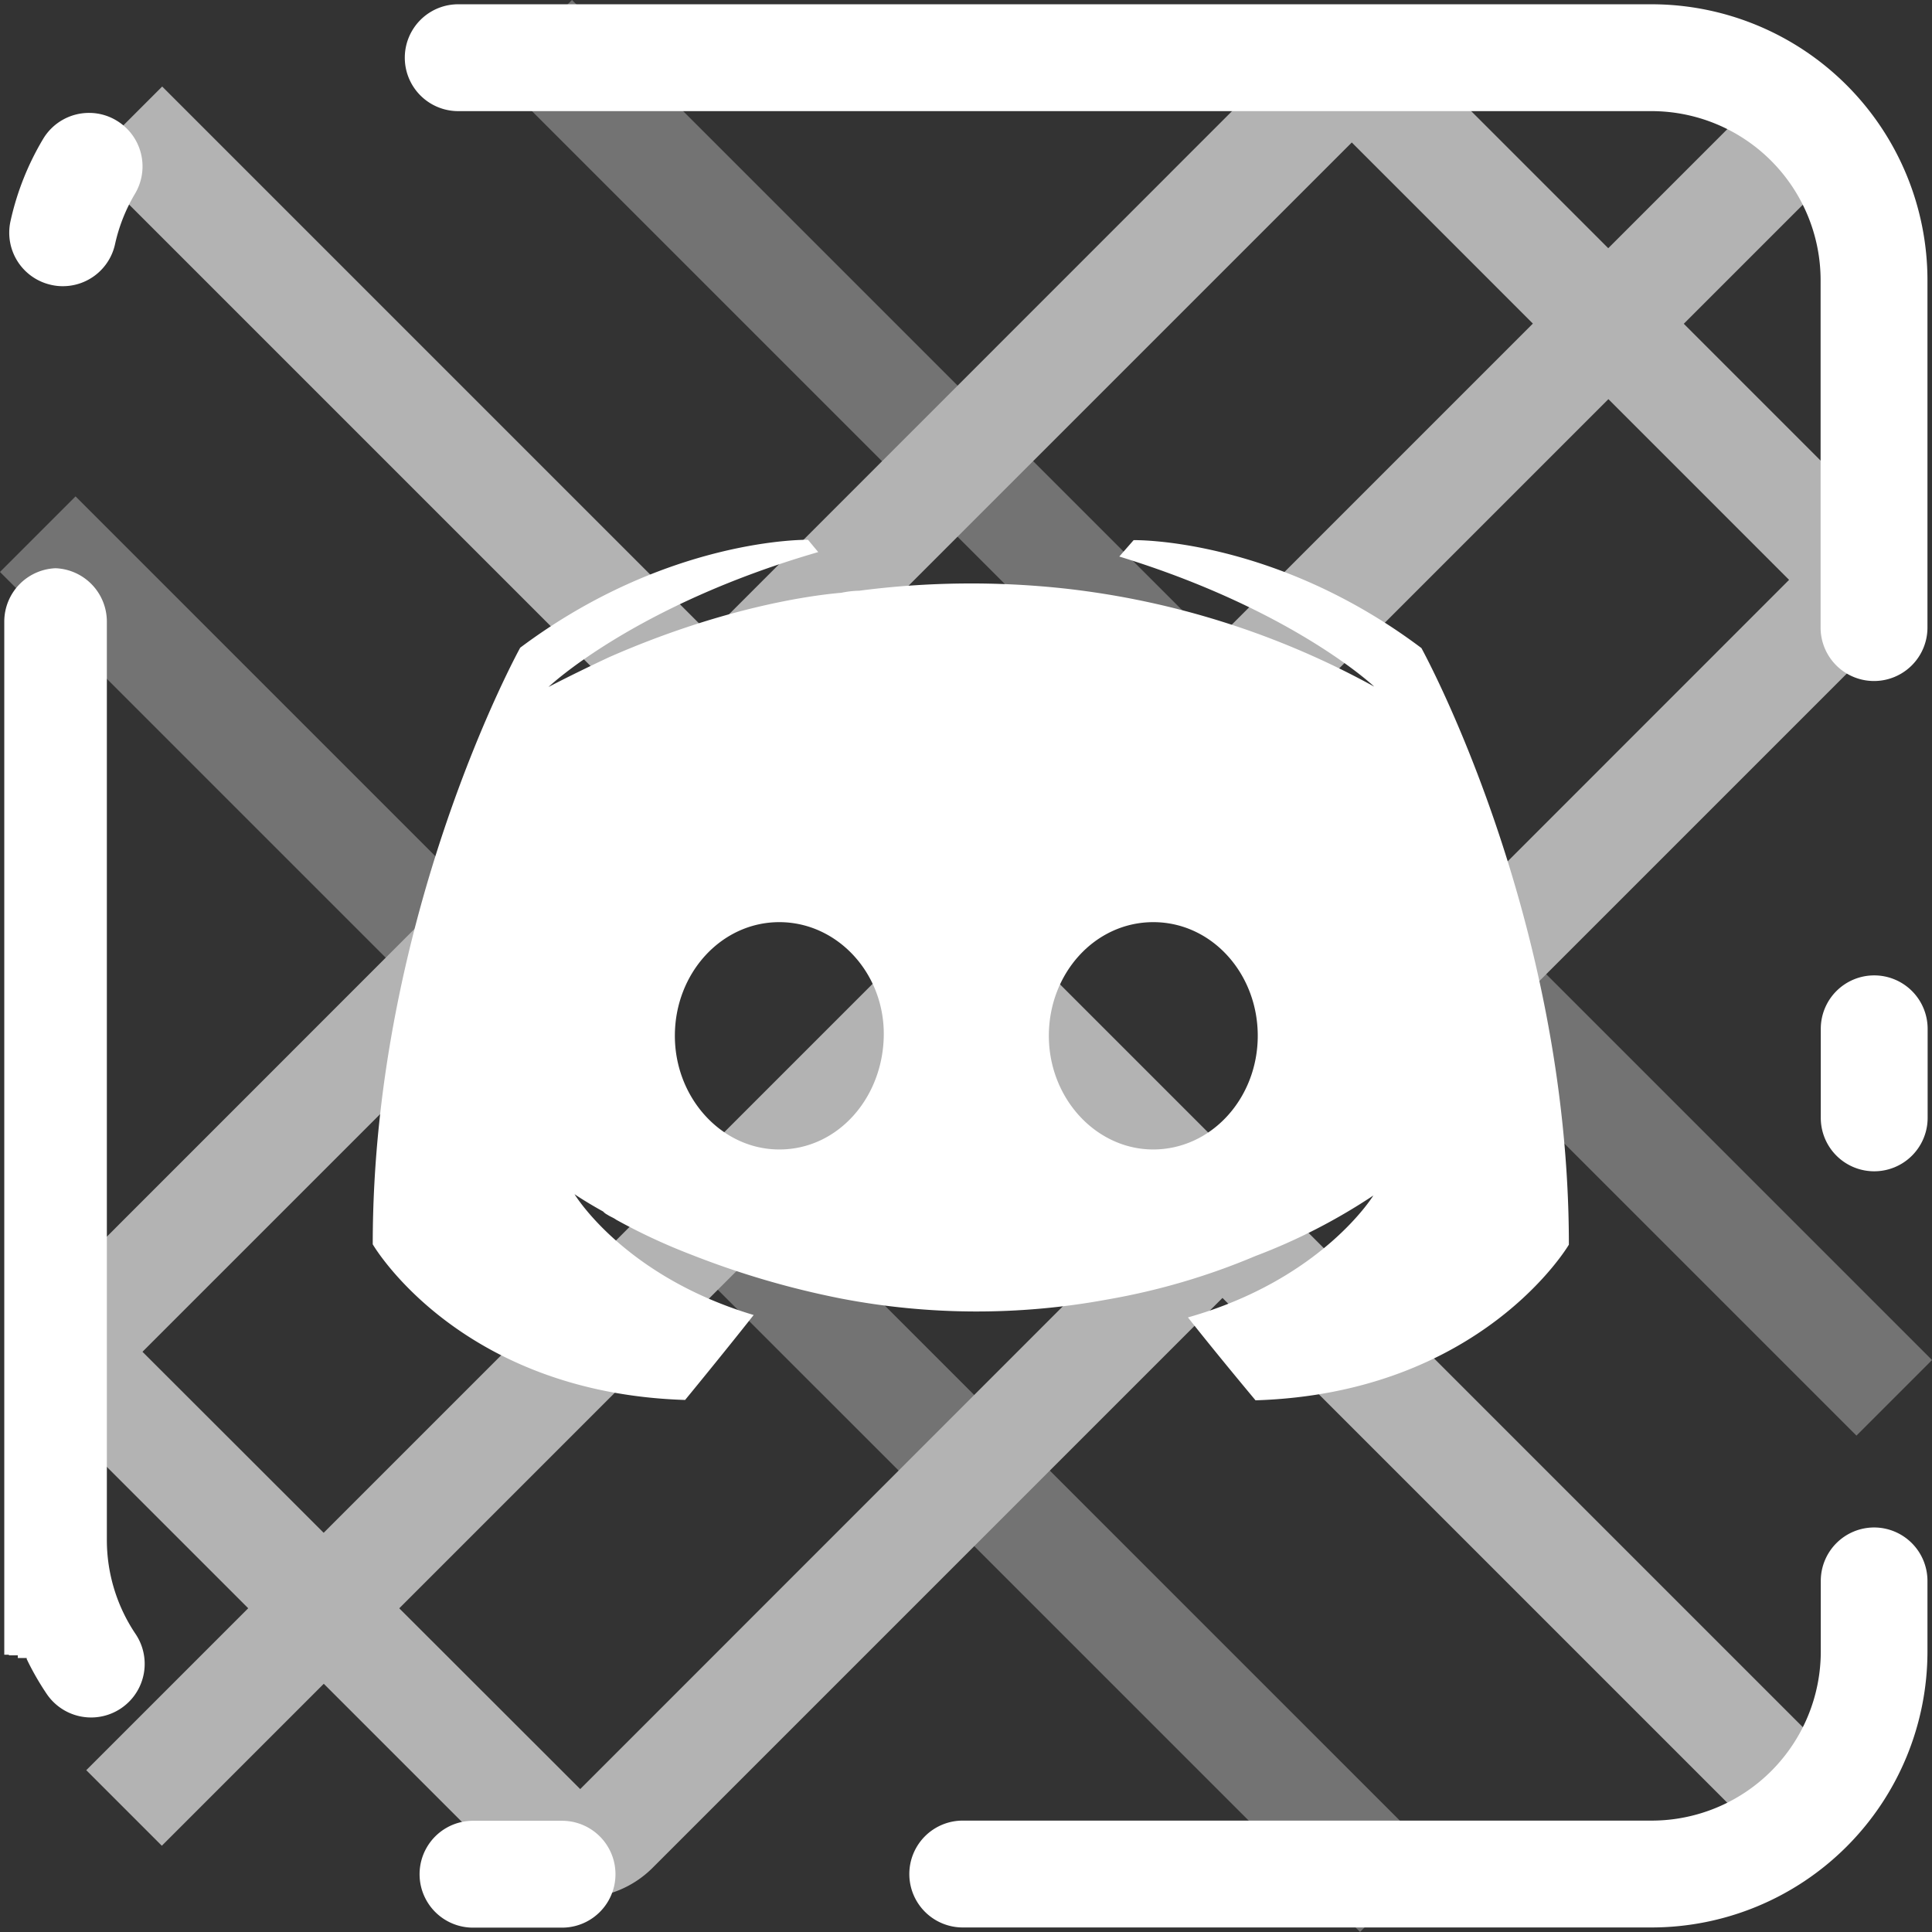 <svg xmlns="http://www.w3.org/2000/svg" viewBox="0 0 216.97 216.97"><rect x="0" y="0" width="216.97" height="216.97" fill="#333333" stroke="none"/><defs><style>.cls-1{opacity:.5}.cls-4{fill:none;stroke:#b3b3b3;stroke-miterlimit:10;stroke-width:12px}</style></defs><g id="Слой_2" data-name="Слой 2"><g id="Слой_3" data-name="Слой 3"><path stroke-width="12" stroke-linejoin="round" fill="none" stroke="#b3b3b3" d="M203.1 13.87L13.93 203.04"/><path stroke-miterlimit="10" stroke-width="12" fill="none" stroke="#b3b3b3" d="M203.97 203.96l-190-190"/><g class="cls-1"><path class="cls-4" d="M156.98 212.72L4.24 59.99"/></g><g class="cls-1"><path class="cls-4" d="M212.73 156.98L59.99 4.24"/></g><path d="M151.81 16l49.11 49.12-135.76 135.8L16 151.81 151.81 16m0-12.2a11.43 11.43 0 00-8.11 3.34L7.18 143.7a11.5 11.5 0 000 16.22l49.87 49.86a11.49 11.49 0 0016.22 0L209.78 73.27a11.5 11.5 0 000-16.22L159.92 7.18a11.43 11.43 0 00-8.11-3.34z" fill="#b3b3b3"/><path d="M10 12.68a6 6 0 00-5.15 2.91 31 31 0 00-3.68 9.29A6 6 0 005.78 32a5.64 5.64 0 001.28.14 6 6 0 005.86-4.72 19.07 19.07 0 012.24-5.66 6 6 0 00-2.07-8.22 5.92 5.92 0 00-3.09-.86zM6.48 63.81a6 6 0 00-6 6v116.02H1v.07h1v.3h1v.12l.17.35a31.11 31.11 0 002.06 3.54 6 6 0 1010-6.7 18.91 18.91 0 01-3.23-10.6V69.81a6 6 0 00-6-6zm56.64 140.67h-10a6 6 0 100 12h10a6 6 0 100-12zm147.36-32.94a6 6 0 00-6 6v7.92a19 19 0 01-19 19h-77.36a6 6 0 000 12h77.34a31 31 0 0031-31v-7.92a6 6 0 00-6-6zm0-62a6 6 0 00-6 6v10a6 6 0 0012 0v-10a6 6 0 00-6-6zM185.46.48h-134a6 6 0 000 12h134a19 19 0 0119 19v39a6 6 0 0012 0v-39a31 31 0 00-31-31zm-58.15 60.18l-1.61 1.84c19.55 6 28.63 14.61 28.63 14.61a93.56 93.56 0 00-34.61-11 97.3 97.3 0 00-23.23.23 10.91 10.91 0 00-2 .23c-4 .34-13.8 1.84-26.1 7.24-4.26 2-6.79 3.34-6.79 3.34S71.19 68 91.89 62l-1.15-1.38S75 60.32 58.42 72.74c0 0-16.56 30-16.56 67 0 0 9.66 16.68 35.08 17.48 0 0 4.25-5.17 7.7-9.54-14.6-4.37-20.12-13.57-20.12-13.57s1.15.8 3.22 1.95a1.52 1.52 0 00.46.35c.34.23.69.34 1 .57a66.73 66.73 0 008.4 3.91 96.88 96.88 0 0016.9 4.95 80.6 80.6 0 0029.79.11 76 76 0 0016.71-4.9 65.88 65.88 0 0013.23-6.79s-5.75 9.43-20.82 13.69c3.45 4.37 7.59 9.31 7.59 9.31 25.42-.8 35.19-17.48 35.19-17.48 0-37-16.56-67-16.56-67-16.57-12.46-32.32-12.12-32.32-12.12zm-39.79 68.43c-6.44 0-11.73-5.75-11.73-12.77s5.21-12.76 11.73-12.76 11.84 5.75 11.73 12.76-5.18 12.77-11.73 12.77zm42 0c-6.44 0-11.73-5.75-11.73-12.77s5.18-12.76 11.73-12.76 11.73 5.75 11.73 12.76-5.2 12.77-11.76 12.77z" fill="#fff"/></g></g></svg>